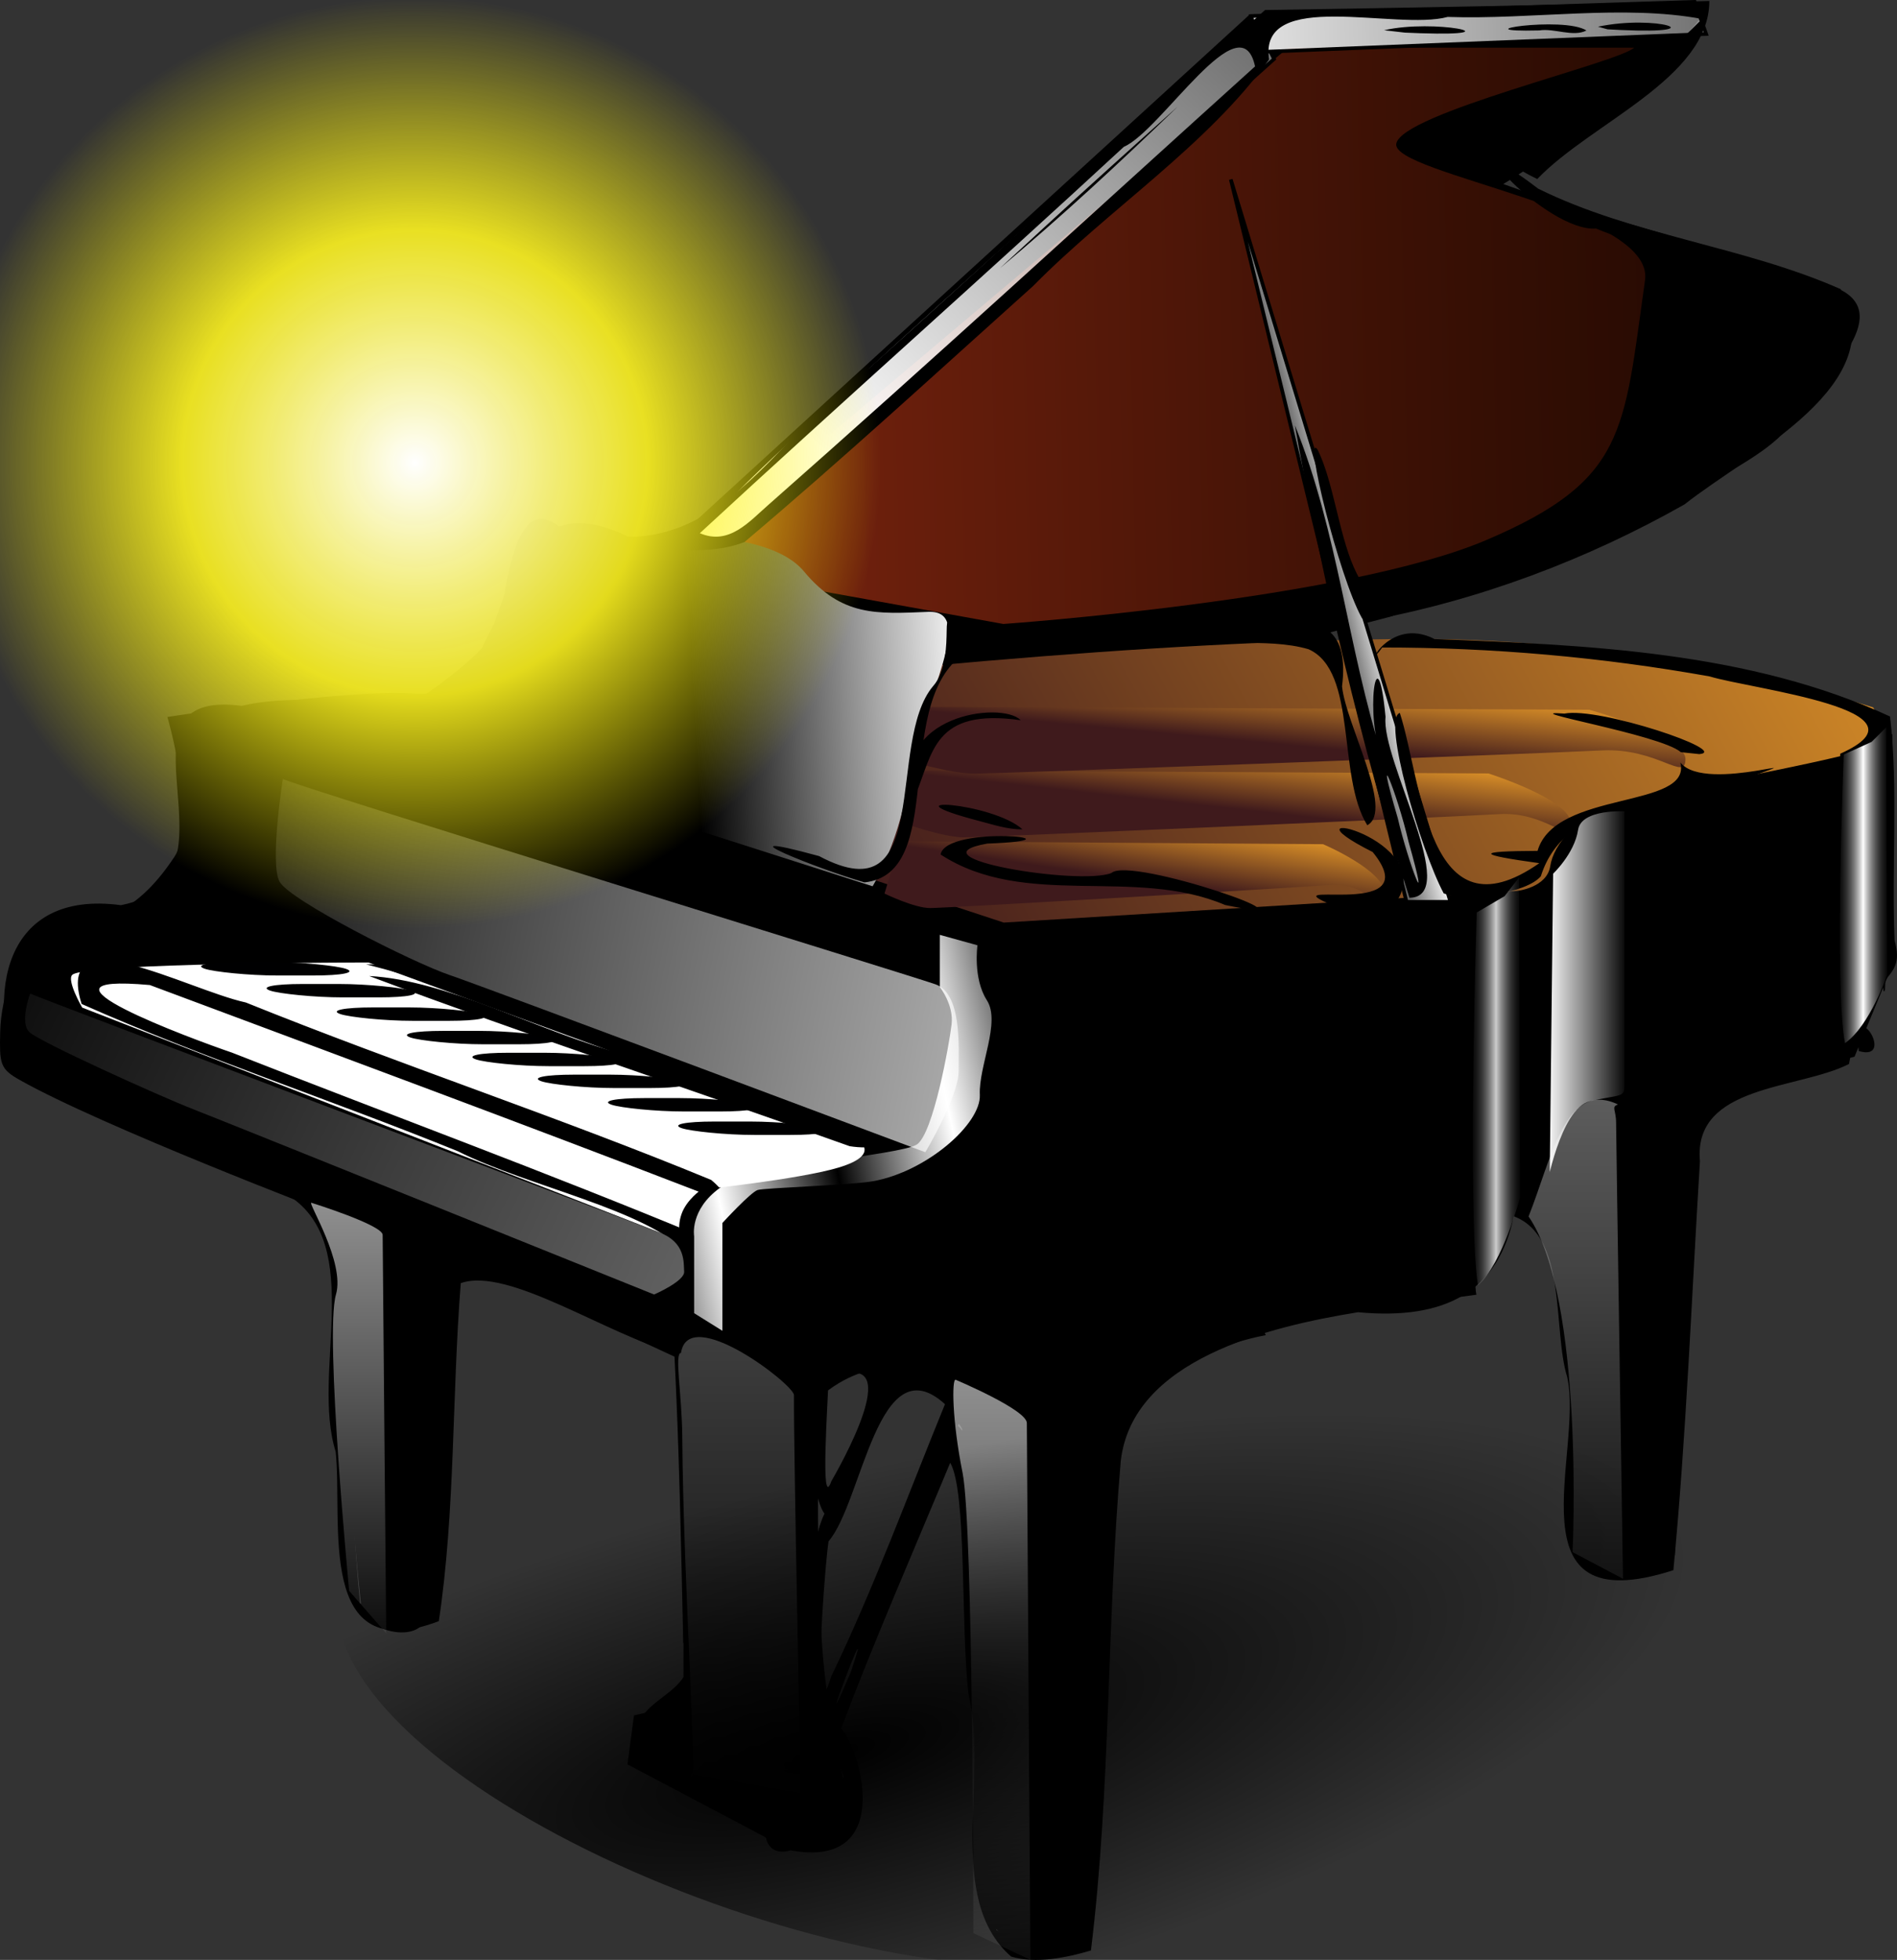 <?xml version="1.0" encoding="UTF-8" standalone="no"?>
<!-- Created with Inkscape (http://www.inkscape.org/) -->
<svg
   xmlns:dc="http://purl.org/dc/elements/1.1/"
   xmlns:cc="http://creativecommons.org/ns#"
   xmlns:rdf="http://www.w3.org/1999/02/22-rdf-syntax-ns#"
   xmlns:svg="http://www.w3.org/2000/svg"
   xmlns="http://www.w3.org/2000/svg"
   xmlns:xlink="http://www.w3.org/1999/xlink"
   xmlns:sodipodi="http://sodipodi.sourceforge.net/DTD/sodipodi-0.dtd"
   xmlns:inkscape="http://www.inkscape.org/namespaces/inkscape"
   width="356.942"
   height="368.63"
   id="svg2"
   sodipodi:version="0.32"
   inkscape:version="0.46"
   sodipodi:docbase="/Users/johnolsen/Desktop"
   sodipodi:docname="NewInputDevice.svg"
   inkscape:output_extension="org.inkscape.output.svg.inkscape"
   version="1.0"
   inkscape:export-filename="/Users/schlemme/Entwicklung/mutabor/Icons/png/NewInputDevice.png"
   inkscape:export-xdpi="15.63"
   inkscape:export-ydpi="15.63">
  <rect width="100%" height="100%" fill="#333333" stroke="none"/>
  <defs
     id="defs4">
    <radialGradient
       inkscape:collect="always"
       xlink:href="#linearGradient5060"
       id="radialGradient5031"
       gradientUnits="userSpaceOnUse"
       gradientTransform="matrix(-2.774,0,0,1.97,112.762,-872.885)"
       cx="605.714"
       cy="486.648"
       fx="605.714"
       fy="486.648"
       r="117.143" />
    <linearGradient
       inkscape:collect="always"
       id="linearGradient5060">
      <stop
         style="stop-color:black;stop-opacity:1;"
         offset="0"
         id="stop5062" />
      <stop
         style="stop-color:black;stop-opacity:0;"
         offset="1"
         id="stop5064" />
    </linearGradient>
    <radialGradient
       inkscape:collect="always"
       xlink:href="#linearGradient5060"
       id="radialGradient5029"
       gradientUnits="userSpaceOnUse"
       gradientTransform="matrix(2.774,0,0,1.97,-1891.633,-872.885)"
       cx="605.714"
       cy="486.648"
       fx="605.714"
       fy="486.648"
       r="117.143" />
    <linearGradient
       id="linearGradient5048">
      <stop
         style="stop-color:#ffffff;stop-opacity:0;"
         offset="0"
         id="stop5050" />
      <stop
         id="stop5056"
         offset="0.33"
         style="stop-color:#838383;stop-opacity:1;" />
      <stop
         style="stop-color:#979797;stop-opacity:1;"
         offset="0.66"
         id="stop11189" />
      <stop
         style="stop-color:#ffffff;stop-opacity:0;"
         offset="1"
         id="stop5052" />
    </linearGradient>
    <linearGradient
       inkscape:collect="always"
       xlink:href="#linearGradient5048"
       id="linearGradient5027"
       gradientUnits="userSpaceOnUse"
       gradientTransform="matrix(2.774,0,0,1.97,-1892.179,-872.885)"
       x1="302.857"
       y1="366.648"
       x2="302.857"
       y2="609.505" />
    <linearGradient
       id="linearGradient269">
      <stop
         style="stop-color:#a3a3a3;stop-opacity:1;"
         offset="0"
         id="stop270" />
      <stop
         style="stop-color:#4c4c4c;stop-opacity:1;"
         offset="1"
         id="stop271" />
    </linearGradient>
    <radialGradient
       r="37.752"
       fy="3.756"
       fx="8.824"
       cy="3.756"
       cx="8.824"
       gradientTransform="matrix(7.538,0,0,8.036,44.929,36.368)"
       gradientUnits="userSpaceOnUse"
       id="radialGradient15656"
       xlink:href="#linearGradient269"
       inkscape:collect="always" />
    <linearGradient
       id="linearGradient259">
      <stop
         style="stop-color:#fafafa;stop-opacity:1;"
         offset="0"
         id="stop260" />
      <stop
         style="stop-color:#bbbbbb;stop-opacity:1;"
         offset="1"
         id="stop261" />
    </linearGradient>
    <radialGradient
       r="86.708"
       fy="35.737"
       fx="33.967"
       cy="35.737"
       cx="33.967"
       gradientTransform="matrix(7.478,0,0,8.101,18.82,31.338)"
       gradientUnits="userSpaceOnUse"
       id="radialGradient15658"
       xlink:href="#linearGradient259"
       inkscape:collect="always" />
    <linearGradient
       id="linearGradient15662">
      <stop
         style="stop-color:#ffffff;stop-opacity:1;"
         offset="0"
         id="stop15664" />
      <stop
         style="stop-color:#f8f8f8;stop-opacity:1;"
         offset="1"
         id="stop15666" />
    </linearGradient>
    <radialGradient
       r="38.159"
       fy="7.268"
       fx="8.144"
       cy="7.268"
       cx="8.144"
       gradientTransform="matrix(7.538,0,0,8.036,44.929,36.368)"
       gradientUnits="userSpaceOnUse"
       id="radialGradient15668"
       xlink:href="#linearGradient15662"
       inkscape:collect="always" />
    <radialGradient
       gradientUnits="userSpaceOnUse"
       fy="64.568"
       fx="20.892"
       r="5.257"
       cy="64.568"
       cx="20.892"
       id="aigrd3">
      <stop
         id="stop15573"
         style="stop-color:#F0F0F0"
         offset="0" />
      <stop
         id="stop15575"
         style="stop-color:#9a9a9a;stop-opacity:1;"
         offset="1" />
    </radialGradient>
    <radialGradient
       inkscape:collect="always"
       xlink:href="#aigrd3"
       id="radialGradient2285"
       gradientUnits="userSpaceOnUse"
       gradientTransform="matrix(0.23,0,0,0.23,4.614,3.98)"
       cx="20.892"
       cy="64.568"
       fx="20.892"
       fy="64.568"
       r="5.257" />
    <radialGradient
       gradientUnits="userSpaceOnUse"
       fy="114.568"
       fx="20.892"
       r="5.256"
       cy="114.568"
       cx="20.892"
       id="aigrd2">
      <stop
         id="stop15566"
         style="stop-color:#F0F0F0"
         offset="0" />
      <stop
         id="stop15568"
         style="stop-color:#9a9a9a;stop-opacity:1;"
         offset="1" />
    </radialGradient>
    <radialGradient
       inkscape:collect="always"
       xlink:href="#aigrd2"
       id="radialGradient2283"
       gradientUnits="userSpaceOnUse"
       gradientTransform="matrix(0.23,0,0,0.23,4.614,3.98)"
       cx="20.892"
       cy="114.568"
       fx="20.892"
       fy="114.568"
       r="5.256" />
    <linearGradient
       id="linearGradient12512">
      <stop
         style="stop-color:#ffffff;stop-opacity:1;"
         offset="0"
         id="stop12513" />
      <stop
         style="stop-color:#fff520;stop-opacity:0.891;"
         offset="0.5"
         id="stop12517" />
      <stop
         style="stop-color:#fff300;stop-opacity:0;"
         offset="1"
         id="stop12514" />
    </linearGradient>
    <radialGradient
       inkscape:collect="always"
       xlink:href="#linearGradient12512"
       id="radialGradient278"
       gradientUnits="userSpaceOnUse"
       cx="55"
       cy="125"
       fx="55"
       fy="125"
       r="14.375" />
    <inkscape:perspective
       sodipodi:type="inkscape:persp3d"
       inkscape:vp_x="0 : 184.3152 : 1"
       inkscape:vp_y="0 : 1000 : 0"
       inkscape:vp_z="356.94171 : 184.3152 : 1"
       inkscape:persp3d-origin="178.47086 : 122.8768 : 1"
       id="perspective7068" />
    <linearGradient
       id="linearGradient3220">
      <stop
         style="stop-color:#3f1a1c;stop-opacity:1;"
         offset="0"
         id="stop3222" />
      <stop
         style="stop-color:#d88e27;stop-opacity:1;"
         offset="1"
         id="stop3224" />
    </linearGradient>
    <linearGradient
       inkscape:collect="always"
       id="linearGradient21874">
      <stop
         style="stop-color:#ffffff;stop-opacity:1;"
         offset="0"
         id="stop21876" />
      <stop
         style="stop-color:#ffffff;stop-opacity:0;"
         offset="1"
         id="stop21878" />
    </linearGradient>
    <linearGradient
       id="linearGradient19229">
      <stop
         style="stop-color:#e04422;stop-opacity:1;"
         offset="0"
         id="stop19231" />
      <stop
         style="stop-color:#6e1d05;stop-opacity:0.289;"
         offset="1"
         id="stop19233" />
    </linearGradient>
    <linearGradient
       inkscape:collect="always"
       id="linearGradient18346">
      <stop
         style="stop-color:#ffffff;stop-opacity:1;"
         offset="0"
         id="stop18348" />
      <stop
         style="stop-color:#ffffff;stop-opacity:0;"
         offset="1"
         id="stop18350" />
    </linearGradient>
    <linearGradient
       inkscape:collect="always"
       id="linearGradient15717">
      <stop
         style="stop-color:#ffffff;stop-opacity:1;"
         offset="0"
         id="stop15719" />
      <stop
         style="stop-color:#ffffff;stop-opacity:0;"
         offset="1"
         id="stop15721" />
    </linearGradient>
    <linearGradient
       inkscape:collect="always"
       id="linearGradient11326">
      <stop
         style="stop-color:#ffffff;stop-opacity:1;"
         offset="0"
         id="stop11328" />
      <stop
         style="stop-color:none"
         offset="1"
         id="stop11330" />
    </linearGradient>
    <linearGradient
       inkscape:collect="always"
       id="linearGradient11316">
      <stop
         style="stop-color:#ffffff;stop-opacity:1;"
         offset="0"
         id="stop11318" />
      <stop
         style="stop-color:#ffffff;stop-opacity:0;"
         offset="1"
         id="stop11320" />
    </linearGradient>
    <linearGradient
       inkscape:collect="always"
       id="linearGradient10433">
      <stop
         style="stop-color:#ffffff;stop-opacity:1;"
         offset="0"
         id="stop10435" />
      <stop
         style="stop-color:#ffffff;stop-opacity:0;"
         offset="1"
         id="stop10437" />
    </linearGradient>
    <linearGradient
       id="linearGradient8675">
      <stop
         style="stop-color:#000000;stop-opacity:1;"
         offset="0"
         id="stop8677" />
      <stop
         id="stop8683"
         offset="0.5"
         style="stop-color:#000000;stop-opacity:1;" />
      <stop
         style="stop-color:#ffffff;stop-opacity:1;"
         offset="1"
         id="stop8679" />
    </linearGradient>
    <linearGradient
       id="linearGradient8665">
      <stop
         style="stop-color:#000000;stop-opacity:1;"
         offset="0"
         id="stop8667" />
      <stop
         id="stop8673"
         offset="0.5"
         style="stop-color:#000000;stop-opacity:0.959;" />
      <stop
         style="stop-color:#000000;stop-opacity:0;"
         offset="1"
         id="stop8669" />
    </linearGradient>
    <linearGradient
       id="linearGradient7770">
      <stop
         style="stop-color:#000000;stop-opacity:1;"
         offset="0"
         id="stop7772" />
      <stop
         style="stop-color:#ffffff;stop-opacity:1;"
         offset="1"
         id="stop7774" />
    </linearGradient>
    <linearGradient
       id="linearGradient6605">
      <stop
         style="stop-color:#000000;stop-opacity:1;"
         offset="0"
         id="stop6607" />
      <stop
         style="stop-color:#91a3ae;stop-opacity:0.99;"
         offset="1"
         id="stop6609" />
    </linearGradient>
    <linearGradient
       inkscape:collect="always"
       xlink:href="#linearGradient6605"
       id="linearGradient6831"
       gradientUnits="userSpaceOnUse"
       x1="-350.014"
       y1="787.485"
       x2="-356.188"
       y2="748.156" />
    <linearGradient
       inkscape:collect="always"
       xlink:href="#linearGradient6605"
       id="linearGradient6833"
       gradientUnits="userSpaceOnUse"
       gradientTransform="translate(10,22)"
       x1="-350.014"
       y1="787.485"
       x2="-356.188"
       y2="748.156" />
    <linearGradient
       inkscape:collect="always"
       xlink:href="#linearGradient6605"
       id="linearGradient6835"
       gradientUnits="userSpaceOnUse"
       gradientTransform="translate(16,44)"
       x1="-350.014"
       y1="787.485"
       x2="-356.188"
       y2="748.156" />
    <linearGradient
       inkscape:collect="always"
       xlink:href="#linearGradient6605"
       id="linearGradient6837"
       gradientUnits="userSpaceOnUse"
       gradientTransform="translate(26,66)"
       x1="-350.014"
       y1="787.485"
       x2="-356.188"
       y2="748.156" />
    <linearGradient
       inkscape:collect="always"
       xlink:href="#linearGradient6605"
       id="linearGradient6839"
       gradientUnits="userSpaceOnUse"
       gradientTransform="translate(38,90)"
       x1="-350.014"
       y1="787.485"
       x2="-356.188"
       y2="748.156" />
    <linearGradient
       inkscape:collect="always"
       xlink:href="#linearGradient6605"
       id="linearGradient6841"
       gradientUnits="userSpaceOnUse"
       gradientTransform="translate(48,112)"
       x1="-350.014"
       y1="787.485"
       x2="-356.188"
       y2="748.156" />
    <linearGradient
       inkscape:collect="always"
       xlink:href="#linearGradient6605"
       id="linearGradient6843"
       gradientUnits="userSpaceOnUse"
       gradientTransform="translate(54,134)"
       x1="-350.014"
       y1="787.485"
       x2="-356.188"
       y2="748.156" />
    <linearGradient
       inkscape:collect="always"
       xlink:href="#linearGradient6605"
       id="linearGradient6845"
       gradientUnits="userSpaceOnUse"
       gradientTransform="translate(64,156)"
       x1="-350.014"
       y1="787.485"
       x2="-356.188"
       y2="748.156" />
    <linearGradient
       inkscape:collect="always"
       xlink:href="#linearGradient6605"
       id="linearGradient6847"
       gradientUnits="userSpaceOnUse"
       gradientTransform="translate(70,178)"
       x1="-350.014"
       y1="787.485"
       x2="-356.188"
       y2="748.156" />
    <linearGradient
       inkscape:collect="always"
       xlink:href="#linearGradient6605"
       id="linearGradient6849"
       gradientUnits="userSpaceOnUse"
       gradientTransform="translate(80,200)"
       x1="-350.014"
       y1="787.485"
       x2="-356.188"
       y2="748.156" />
    <linearGradient
       inkscape:collect="always"
       xlink:href="#linearGradient6605"
       id="linearGradient6851"
       gradientUnits="userSpaceOnUse"
       gradientTransform="translate(86,222)"
       x1="-350.014"
       y1="787.485"
       x2="-356.188"
       y2="748.156" />
    <linearGradient
       inkscape:collect="always"
       xlink:href="#linearGradient6605"
       id="linearGradient6853"
       gradientUnits="userSpaceOnUse"
       gradientTransform="translate(96,244)"
       x1="-350.014"
       y1="787.485"
       x2="-356.188"
       y2="748.156" />
    <linearGradient
       inkscape:collect="always"
       xlink:href="#linearGradient6605"
       id="linearGradient6855"
       gradientUnits="userSpaceOnUse"
       gradientTransform="translate(108,268)"
       x1="-350.014"
       y1="787.485"
       x2="-356.188"
       y2="748.156" />
    <linearGradient
       inkscape:collect="always"
       xlink:href="#linearGradient6605"
       id="linearGradient6857"
       gradientUnits="userSpaceOnUse"
       gradientTransform="translate(118,290)"
       x1="-350.014"
       y1="787.485"
       x2="-356.188"
       y2="748.156" />
    <linearGradient
       inkscape:collect="always"
       xlink:href="#linearGradient6605"
       id="linearGradient6859"
       gradientUnits="userSpaceOnUse"
       gradientTransform="translate(124,312)"
       x1="-350.014"
       y1="787.485"
       x2="-356.188"
       y2="748.156" />
    <linearGradient
       inkscape:collect="always"
       xlink:href="#linearGradient6605"
       id="linearGradient6861"
       gradientUnits="userSpaceOnUse"
       gradientTransform="translate(134,334)"
       x1="-350.014"
       y1="787.485"
       x2="-356.188"
       y2="748.156" />
    <linearGradient
       inkscape:collect="always"
       xlink:href="#linearGradient6605"
       id="linearGradient6863"
       gradientUnits="userSpaceOnUse"
       x1="-350.014"
       y1="787.485"
       x2="-356.188"
       y2="748.156" />
    <linearGradient
       inkscape:collect="always"
       xlink:href="#linearGradient6605"
       id="linearGradient6865"
       gradientUnits="userSpaceOnUse"
       gradientTransform="translate(10,22)"
       x1="-350.014"
       y1="787.485"
       x2="-356.188"
       y2="748.156" />
    <linearGradient
       inkscape:collect="always"
       xlink:href="#linearGradient6605"
       id="linearGradient6867"
       gradientUnits="userSpaceOnUse"
       gradientTransform="translate(16,44)"
       x1="-350.014"
       y1="787.485"
       x2="-356.188"
       y2="748.156" />
    <linearGradient
       inkscape:collect="always"
       xlink:href="#linearGradient6605"
       id="linearGradient6869"
       gradientUnits="userSpaceOnUse"
       gradientTransform="translate(26,66)"
       x1="-350.014"
       y1="787.485"
       x2="-356.188"
       y2="748.156" />
    <linearGradient
       inkscape:collect="always"
       xlink:href="#linearGradient6605"
       id="linearGradient6871"
       gradientUnits="userSpaceOnUse"
       gradientTransform="translate(38,90)"
       x1="-350.014"
       y1="787.485"
       x2="-356.188"
       y2="748.156" />
    <linearGradient
       inkscape:collect="always"
       xlink:href="#linearGradient6605"
       id="linearGradient6873"
       gradientUnits="userSpaceOnUse"
       gradientTransform="translate(48,112)"
       x1="-350.014"
       y1="787.485"
       x2="-356.188"
       y2="748.156" />
    <linearGradient
       inkscape:collect="always"
       xlink:href="#linearGradient6605"
       id="linearGradient6875"
       gradientUnits="userSpaceOnUse"
       gradientTransform="translate(54,134)"
       x1="-350.014"
       y1="787.485"
       x2="-356.188"
       y2="748.156" />
    <linearGradient
       inkscape:collect="always"
       xlink:href="#linearGradient6605"
       id="linearGradient6877"
       gradientUnits="userSpaceOnUse"
       gradientTransform="translate(64,156)"
       x1="-350.014"
       y1="787.485"
       x2="-356.188"
       y2="748.156" />
    <linearGradient
       inkscape:collect="always"
       xlink:href="#linearGradient6605"
       id="linearGradient6879"
       gradientUnits="userSpaceOnUse"
       gradientTransform="translate(70,178)"
       x1="-350.014"
       y1="787.485"
       x2="-356.188"
       y2="748.156" />
    <linearGradient
       inkscape:collect="always"
       xlink:href="#linearGradient6605"
       id="linearGradient6881"
       gradientUnits="userSpaceOnUse"
       gradientTransform="translate(80,200)"
       x1="-350.014"
       y1="787.485"
       x2="-356.188"
       y2="748.156" />
    <linearGradient
       inkscape:collect="always"
       xlink:href="#linearGradient6605"
       id="linearGradient6883"
       gradientUnits="userSpaceOnUse"
       gradientTransform="translate(86,222)"
       x1="-350.014"
       y1="787.485"
       x2="-356.188"
       y2="748.156" />
    <linearGradient
       inkscape:collect="always"
       xlink:href="#linearGradient6605"
       id="linearGradient6885"
       gradientUnits="userSpaceOnUse"
       gradientTransform="translate(96,244)"
       x1="-350.014"
       y1="787.485"
       x2="-356.188"
       y2="748.156" />
    <linearGradient
       inkscape:collect="always"
       xlink:href="#linearGradient6605"
       id="linearGradient6887"
       gradientUnits="userSpaceOnUse"
       gradientTransform="translate(108,268)"
       x1="-350.014"
       y1="787.485"
       x2="-356.188"
       y2="748.156" />
    <linearGradient
       inkscape:collect="always"
       xlink:href="#linearGradient6605"
       id="linearGradient6889"
       gradientUnits="userSpaceOnUse"
       gradientTransform="translate(118,290)"
       x1="-350.014"
       y1="787.485"
       x2="-356.188"
       y2="748.156" />
    <linearGradient
       inkscape:collect="always"
       xlink:href="#linearGradient6605"
       id="linearGradient6891"
       gradientUnits="userSpaceOnUse"
       gradientTransform="translate(124,312)"
       x1="-350.014"
       y1="787.485"
       x2="-356.188"
       y2="748.156" />
    <linearGradient
       inkscape:collect="always"
       xlink:href="#linearGradient6605"
       id="linearGradient6893"
       gradientUnits="userSpaceOnUse"
       gradientTransform="translate(134,334)"
       x1="-350.014"
       y1="787.485"
       x2="-356.188"
       y2="748.156" />
    <linearGradient
       inkscape:collect="always"
       xlink:href="#linearGradient7770"
       id="linearGradient7778"
       x1="-84.706"
       y1="290.29"
       x2="-66.626"
       y2="286.005"
       gradientUnits="userSpaceOnUse"
       spreadMethod="reflect"
       gradientTransform="matrix(0.712,0,0,0.665,341.675,-17.857)" />
    <linearGradient
       inkscape:collect="always"
       xlink:href="#linearGradient19229"
       id="linearGradient8661"
       x1="72.357"
       y1="335.219"
       x2="567.574"
       y2="325.219"
       gradientUnits="userSpaceOnUse"
       gradientTransform="matrix(0.712,0,0,0.665,-34.819,-109.1)" />
    <linearGradient
       inkscape:collect="always"
       xlink:href="#linearGradient8675"
       id="linearGradient8681"
       x1="-327.643"
       y1="274.209"
       x2="-179.929"
       y2="266.125"
       gradientUnits="userSpaceOnUse"
       gradientTransform="matrix(0.712,0,0,0.665,340.119,-15.34)" />
    <linearGradient
       inkscape:collect="always"
       xlink:href="#linearGradient10433"
       id="linearGradient10439"
       x1="305.576"
       y1="343.235"
       x2="511.637"
       y2="139.184"
       gradientUnits="userSpaceOnUse"
       gradientTransform="matrix(0.712,0,0,0.665,-34.819,-109.1)" />
    <linearGradient
       inkscape:collect="always"
       xlink:href="#linearGradient11316"
       id="linearGradient11322"
       x1="389.419"
       y1="225.047"
       x2="665.18"
       y2="217.476"
       gradientUnits="userSpaceOnUse"
       gradientTransform="matrix(0.712,0,0,0.665,-34.819,-109.1)" />
    <linearGradient
       inkscape:collect="always"
       xlink:href="#linearGradient11326"
       id="linearGradient13082"
       gradientUnits="userSpaceOnUse"
       gradientTransform="matrix(0.712,0,0,0.665,341.699,-16.289)"
       spreadMethod="reflect"
       x1="53.321"
       y1="328.713"
       x2="61.129"
       y2="328.713" />
    <linearGradient
       inkscape:collect="always"
       xlink:href="#linearGradient11326"
       id="linearGradient13959"
       gradientUnits="userSpaceOnUse"
       gradientTransform="matrix(0.712,0,0,0.86,272.63,-43.255)"
       spreadMethod="reflect"
       x1="53.321"
       y1="328.713"
       x2="61.129"
       y2="328.713" />
    <linearGradient
       inkscape:collect="always"
       xlink:href="#linearGradient15717"
       id="linearGradient15723"
       x1="-98.593"
       y1="289.053"
       x2="-332.374"
       y2="246.842"
       gradientUnits="userSpaceOnUse"
       gradientTransform="matrix(0.712,0,0,0.665,290.896,24.882)" />
    <linearGradient
       inkscape:collect="always"
       xlink:href="#linearGradient18346"
       id="linearGradient18352"
       x1="-29.718"
       y1="362.425"
       x2="-7.983"
       y2="362.425"
       gradientUnits="userSpaceOnUse"
       spreadMethod="reflect"
       gradientTransform="matrix(0.712,0,0,0.665,341.128,-17.549)" />
    <linearGradient
       inkscape:collect="always"
       xlink:href="#linearGradient21874"
       id="linearGradient19235"
       x1="-177.002"
       y1="454.625"
       x2="-177.002"
       y2="648.556"
       gradientUnits="userSpaceOnUse"
       gradientTransform="matrix(0.712,0,0,0.665,341.799,-15.667)" />
    <linearGradient
       inkscape:collect="always"
       xlink:href="#linearGradient18346"
       id="linearGradient20112"
       gradientUnits="userSpaceOnUse"
       gradientTransform="matrix(0.712,0,0,0.494,220.588,31.172)"
       x1="-177.002"
       y1="454.625"
       x2="-177.002"
       y2="648.556" />
    <linearGradient
       inkscape:collect="always"
       xlink:href="#linearGradient21874"
       id="linearGradient20116"
       gradientUnits="userSpaceOnUse"
       gradientTransform="matrix(0.712,0,0,0.665,452.675,-72.118)"
       x1="-177.002"
       y1="454.625"
       x2="-177.002"
       y2="648.556" />
    <linearGradient
       inkscape:collect="always"
       xlink:href="#linearGradient15717"
       id="linearGradient20120"
       gradientUnits="userSpaceOnUse"
       gradientTransform="matrix(0.682,0.175,1.516696e-2,0.255,230.984,213.459)"
       x1="-98.593"
       y1="289.053"
       x2="-332.374"
       y2="246.842" />
    <linearGradient
       inkscape:collect="always"
       xlink:href="#linearGradient21874"
       id="linearGradient21880"
       x1="-247.432"
       y1="411.575"
       x2="-215.855"
       y2="405.357"
       gradientUnits="userSpaceOnUse"
       spreadMethod="reflect"
       gradientTransform="matrix(0.712,0,0,0.665,339.964,-15.46)" />
    <linearGradient
       inkscape:collect="always"
       xlink:href="#linearGradient21874"
       id="linearGradient1472"
       gradientUnits="userSpaceOnUse"
       gradientTransform="matrix(1.378,0,0,0.494,409.589,61.303)"
       x1="-177.002"
       y1="454.625"
       x2="-177.002"
       y2="648.556" />
    <linearGradient
       inkscape:collect="always"
       xlink:href="#linearGradient3220"
       id="linearGradient3226"
       x1="332.481"
       y1="503.81"
       x2="587.332"
       y2="372.531"
       gradientUnits="userSpaceOnUse"
       gradientTransform="matrix(0.712,0,0,0.665,-34.819,-109.1)" />
    <linearGradient
       inkscape:collect="always"
       xlink:href="#linearGradient3220"
       id="linearGradient4129"
       x1="185.753"
       y1="318.016"
       x2="187.574"
       y2="299.965"
       gradientUnits="userSpaceOnUse"
       gradientTransform="matrix(0.712,0,0,0.665,195.446,-30.492)" />
    <linearGradient
       inkscape:collect="always"
       xlink:href="#linearGradient3220"
       id="linearGradient4133"
       gradientUnits="userSpaceOnUse"
       gradientTransform="matrix(0.608,0,0,0.665,195.961,-18.516)"
       x1="185.753"
       y1="318.016"
       x2="187.574"
       y2="299.965" />
    <linearGradient
       inkscape:collect="always"
       xlink:href="#linearGradient3220"
       id="linearGradient4137"
       gradientUnits="userSpaceOnUse"
       gradientTransform="matrix(0.455,0,0,0.665,193.278,-5.209)"
       x1="185.753"
       y1="318.016"
       x2="187.574"
       y2="299.965" />
    <linearGradient
       inkscape:collect="always"
       xlink:href="#linearGradient3220"
       id="linearGradient4334"
       gradientUnits="userSpaceOnUse"
       gradientTransform="matrix(0.712,0,0,0.665,-34.819,-109.1)"
       x1="332.481"
       y1="503.81"
       x2="587.332"
       y2="372.531" />
    <linearGradient
       inkscape:collect="always"
       xlink:href="#linearGradient3220"
       id="linearGradient4336"
       gradientUnits="userSpaceOnUse"
       gradientTransform="matrix(0.608,0,0,0.665,195.961,-18.516)"
       x1="185.753"
       y1="318.016"
       x2="187.574"
       y2="299.965" />
    <linearGradient
       inkscape:collect="always"
       xlink:href="#linearGradient3220"
       id="linearGradient4338"
       gradientUnits="userSpaceOnUse"
       gradientTransform="matrix(0.712,0,0,0.665,195.446,-30.492)"
       x1="185.753"
       y1="318.016"
       x2="187.574"
       y2="299.965" />
    <linearGradient
       inkscape:collect="always"
       xlink:href="#linearGradient19229"
       id="linearGradient4340"
       gradientUnits="userSpaceOnUse"
       gradientTransform="matrix(0.712,0,0,0.665,-34.819,-109.1)"
       x1="72.357"
       y1="335.219"
       x2="567.574"
       y2="325.219" />
    <linearGradient
       inkscape:collect="always"
       xlink:href="#linearGradient7770"
       id="linearGradient4342"
       gradientUnits="userSpaceOnUse"
       gradientTransform="matrix(0.712,0,0,0.665,341.675,-17.857)"
       spreadMethod="reflect"
       x1="-84.706"
       y1="290.29"
       x2="-66.626"
       y2="286.005" />
    <linearGradient
       inkscape:collect="always"
       xlink:href="#linearGradient10433"
       id="linearGradient4344"
       gradientUnits="userSpaceOnUse"
       gradientTransform="matrix(0.712,0,0,0.665,-34.819,-109.1)"
       x1="305.576"
       y1="343.235"
       x2="511.637"
       y2="139.184" />
    <linearGradient
       inkscape:collect="always"
       xlink:href="#linearGradient8675"
       id="linearGradient4346"
       gradientUnits="userSpaceOnUse"
       gradientTransform="matrix(0.712,0,0,0.665,340.119,-15.34)"
       x1="-327.643"
       y1="274.209"
       x2="-179.929"
       y2="266.125" />
    <linearGradient
       inkscape:collect="always"
       xlink:href="#linearGradient11316"
       id="linearGradient4348"
       gradientUnits="userSpaceOnUse"
       gradientTransform="matrix(0.712,0,0,0.665,-34.819,-109.1)"
       x1="389.419"
       y1="225.047"
       x2="665.18"
       y2="217.476" />
    <linearGradient
       inkscape:collect="always"
       xlink:href="#linearGradient3220"
       id="linearGradient4350"
       gradientUnits="userSpaceOnUse"
       gradientTransform="matrix(0.455,0,0,0.665,193.278,-5.209)"
       x1="185.753"
       y1="318.016"
       x2="187.574"
       y2="299.965" />
    <linearGradient
       inkscape:collect="always"
       xlink:href="#linearGradient11326"
       id="linearGradient4352"
       gradientUnits="userSpaceOnUse"
       gradientTransform="matrix(0.712,0,0,0.665,341.699,-16.289)"
       spreadMethod="reflect"
       x1="53.321"
       y1="328.713"
       x2="61.129"
       y2="328.713" />
    <linearGradient
       inkscape:collect="always"
       xlink:href="#linearGradient11326"
       id="linearGradient4354"
       gradientUnits="userSpaceOnUse"
       gradientTransform="matrix(0.712,0,0,0.86,272.63,-43.255)"
       spreadMethod="reflect"
       x1="53.321"
       y1="328.713"
       x2="61.129"
       y2="328.713" />
    <linearGradient
       inkscape:collect="always"
       xlink:href="#linearGradient15717"
       id="linearGradient4356"
       gradientUnits="userSpaceOnUse"
       gradientTransform="matrix(0.712,0,0,0.665,290.896,24.882)"
       x1="-98.593"
       y1="289.053"
       x2="-332.374"
       y2="246.842" />
    <linearGradient
       inkscape:collect="always"
       xlink:href="#linearGradient18346"
       id="linearGradient4358"
       gradientUnits="userSpaceOnUse"
       gradientTransform="matrix(0.712,0,0,0.665,341.128,-17.549)"
       spreadMethod="reflect"
       x1="-29.718"
       y1="362.425"
       x2="-7.983"
       y2="362.425" />
    <linearGradient
       inkscape:collect="always"
       xlink:href="#linearGradient21874"
       id="linearGradient4360"
       gradientUnits="userSpaceOnUse"
       gradientTransform="matrix(0.712,0,0,0.665,341.799,-15.667)"
       x1="-177.002"
       y1="454.625"
       x2="-177.002"
       y2="648.556" />
    <linearGradient
       inkscape:collect="always"
       xlink:href="#linearGradient18346"
       id="linearGradient4362"
       gradientUnits="userSpaceOnUse"
       gradientTransform="matrix(0.712,0,0,0.494,220.588,31.172)"
       x1="-177.002"
       y1="454.625"
       x2="-177.002"
       y2="648.556" />
    <linearGradient
       inkscape:collect="always"
       xlink:href="#linearGradient21874"
       id="linearGradient4364"
       gradientUnits="userSpaceOnUse"
       gradientTransform="matrix(0.712,0,0,0.665,452.675,-72.118)"
       x1="-177.002"
       y1="454.625"
       x2="-177.002"
       y2="648.556" />
    <linearGradient
       inkscape:collect="always"
       xlink:href="#linearGradient15717"
       id="linearGradient4366"
       gradientUnits="userSpaceOnUse"
       gradientTransform="matrix(0.682,0.175,1.516696e-2,0.255,230.984,213.459)"
       x1="-98.593"
       y1="289.053"
       x2="-332.374"
       y2="246.842" />
    <linearGradient
       inkscape:collect="always"
       xlink:href="#linearGradient21874"
       id="linearGradient4368"
       gradientUnits="userSpaceOnUse"
       gradientTransform="matrix(0.712,0,0,0.665,339.964,-15.46)"
       spreadMethod="reflect"
       x1="-247.432"
       y1="411.575"
       x2="-215.855"
       y2="405.357" />
    <linearGradient
       inkscape:collect="always"
       xlink:href="#linearGradient21874"
       id="linearGradient4370"
       gradientUnits="userSpaceOnUse"
       gradientTransform="matrix(1.378,0,0,0.494,409.589,61.303)"
       x1="-177.002"
       y1="454.625"
       x2="-177.002"
       y2="648.556" />
    <linearGradient
       inkscape:collect="always"
       xlink:href="#linearGradient21874"
       id="linearGradient4373"
       gradientUnits="userSpaceOnUse"
       gradientTransform="matrix(1.378,0,0,0.494,409.589,61.303)"
       x1="-177.002"
       y1="454.625"
       x2="-177.002"
       y2="648.556" />
    <linearGradient
       inkscape:collect="always"
       xlink:href="#linearGradient21874"
       id="linearGradient4376"
       gradientUnits="userSpaceOnUse"
       gradientTransform="matrix(0.712,0,0,0.665,339.964,-15.46)"
       spreadMethod="reflect"
       x1="-247.432"
       y1="411.575"
       x2="-215.855"
       y2="405.357" />
    <linearGradient
       inkscape:collect="always"
       xlink:href="#linearGradient15717"
       id="linearGradient4379"
       gradientUnits="userSpaceOnUse"
       gradientTransform="matrix(0.682,0.175,1.516696e-2,0.255,230.984,213.459)"
       x1="-98.593"
       y1="289.053"
       x2="-332.374"
       y2="246.842" />
    <linearGradient
       inkscape:collect="always"
       xlink:href="#linearGradient21874"
       id="linearGradient4382"
       gradientUnits="userSpaceOnUse"
       gradientTransform="matrix(0.712,0,0,0.665,452.675,-72.118)"
       x1="-177.002"
       y1="454.625"
       x2="-177.002"
       y2="648.556" />
    <linearGradient
       inkscape:collect="always"
       xlink:href="#linearGradient18346"
       id="linearGradient4385"
       gradientUnits="userSpaceOnUse"
       gradientTransform="matrix(0.712,0,0,0.494,220.588,31.172)"
       x1="-177.002"
       y1="454.625"
       x2="-177.002"
       y2="648.556" />
    <linearGradient
       inkscape:collect="always"
       xlink:href="#linearGradient21874"
       id="linearGradient4388"
       gradientUnits="userSpaceOnUse"
       gradientTransform="matrix(0.712,0,0,0.665,341.799,-15.667)"
       x1="-177.002"
       y1="454.625"
       x2="-177.002"
       y2="648.556" />
    <linearGradient
       inkscape:collect="always"
       xlink:href="#linearGradient18346"
       id="linearGradient4391"
       gradientUnits="userSpaceOnUse"
       gradientTransform="matrix(0.712,0,0,0.665,341.128,-17.549)"
       spreadMethod="reflect"
       x1="-29.718"
       y1="362.425"
       x2="-7.983"
       y2="362.425" />
    <linearGradient
       inkscape:collect="always"
       xlink:href="#linearGradient15717"
       id="linearGradient4394"
       gradientUnits="userSpaceOnUse"
       gradientTransform="matrix(0.712,0,0,0.665,290.896,24.882)"
       x1="-98.593"
       y1="289.053"
       x2="-332.374"
       y2="246.842" />
    <linearGradient
       inkscape:collect="always"
       xlink:href="#linearGradient11326"
       id="linearGradient4397"
       gradientUnits="userSpaceOnUse"
       gradientTransform="matrix(0.712,0,0,0.86,272.63,-43.255)"
       spreadMethod="reflect"
       x1="53.321"
       y1="328.713"
       x2="61.129"
       y2="328.713" />
    <linearGradient
       inkscape:collect="always"
       xlink:href="#linearGradient11326"
       id="linearGradient4400"
       gradientUnits="userSpaceOnUse"
       gradientTransform="matrix(0.712,0,0,0.665,341.699,-16.289)"
       spreadMethod="reflect"
       x1="53.321"
       y1="328.713"
       x2="61.129"
       y2="328.713" />
    <linearGradient
       inkscape:collect="always"
       xlink:href="#linearGradient3220"
       id="linearGradient4415"
       gradientUnits="userSpaceOnUse"
       gradientTransform="matrix(0.455,0,0,0.665,193.278,-5.209)"
       x1="185.753"
       y1="318.016"
       x2="187.574"
       y2="299.965" />
    <linearGradient
       inkscape:collect="always"
       xlink:href="#linearGradient11316"
       id="linearGradient4418"
       gradientUnits="userSpaceOnUse"
       gradientTransform="matrix(0.712,0,0,0.665,-34.819,-109.1)"
       x1="389.419"
       y1="225.047"
       x2="665.18"
       y2="217.476" />
    <linearGradient
       inkscape:collect="always"
       xlink:href="#linearGradient8675"
       id="linearGradient4421"
       gradientUnits="userSpaceOnUse"
       gradientTransform="matrix(0.712,0,0,0.665,340.119,-15.34)"
       x1="-327.643"
       y1="274.209"
       x2="-179.929"
       y2="266.125" />
    <linearGradient
       inkscape:collect="always"
       xlink:href="#linearGradient10433"
       id="linearGradient4424"
       gradientUnits="userSpaceOnUse"
       gradientTransform="matrix(0.712,0,0,0.665,-34.819,-109.1)"
       x1="305.576"
       y1="343.235"
       x2="511.637"
       y2="139.184" />
    <linearGradient
       inkscape:collect="always"
       xlink:href="#linearGradient7770"
       id="linearGradient4427"
       gradientUnits="userSpaceOnUse"
       gradientTransform="matrix(0.712,0,0,0.665,341.675,-17.857)"
       spreadMethod="reflect"
       x1="-84.706"
       y1="290.29"
       x2="-66.626"
       y2="286.005" />
    <linearGradient
       inkscape:collect="always"
       xlink:href="#linearGradient19229"
       id="linearGradient4430"
       gradientUnits="userSpaceOnUse"
       gradientTransform="matrix(0.712,0,0,0.665,-34.819,-109.1)"
       x1="72.357"
       y1="335.219"
       x2="567.574"
       y2="325.219" />
    <linearGradient
       inkscape:collect="always"
       xlink:href="#linearGradient3220"
       id="linearGradient4434"
       gradientUnits="userSpaceOnUse"
       gradientTransform="matrix(0.712,0,0,0.665,195.446,-30.492)"
       x1="185.753"
       y1="318.016"
       x2="187.574"
       y2="299.965" />
    <linearGradient
       inkscape:collect="always"
       xlink:href="#linearGradient3220"
       id="linearGradient4437"
       gradientUnits="userSpaceOnUse"
       gradientTransform="matrix(0.608,0,0,0.665,195.961,-18.516)"
       x1="185.753"
       y1="318.016"
       x2="187.574"
       y2="299.965" />
    <linearGradient
       inkscape:collect="always"
       xlink:href="#linearGradient3220"
       id="linearGradient4440"
       gradientUnits="userSpaceOnUse"
       gradientTransform="matrix(0.712,0,0,0.665,-34.819,-109.1)"
       x1="332.481"
       y1="503.81"
       x2="587.332"
       y2="372.531" />
    <radialGradient
       inkscape:collect="always"
       xlink:href="#linearGradient5060"
       id="radialGradient11199"
       cx="154.247"
       cy="331.087"
       fx="154.247"
       fy="331.087"
       r="145.896"
       gradientTransform="matrix(1.104,-0.281,8.6141116e-2,0.339,-42.086,260.935)"
       gradientUnits="userSpaceOnUse" />
  </defs>
  <sodipodi:namedview
     id="base"
     pagecolor="#ffffff"
     bordercolor="#666666"
     borderopacity="1.0"
     inkscape:pageopacity="0.0"
     inkscape:pageshadow="2"
     inkscape:zoom="1.0926154"
     inkscape:cx="178.47085"
     inkscape:cy="184.3152"
     inkscape:document-units="px"
     inkscape:current-layer="layer3"
     inkscape:window-width="902"
     inkscape:window-height="988"
     inkscape:window-x="135"
     inkscape:window-y="6"
     showgrid="false" />
  <g
     inkscape:groupmode="layer"
     id="layer3"
     inkscape:label="highlights"
     transform="translate(-29.091,-35.579)">
    <path
       style="fill:#000000;fill-opacity:1;fill-rule:evenodd;stroke:#000000;stroke-width:0.688px;stroke-linecap:butt;stroke-linejoin:miter;stroke-opacity:1"
       d="M 349.277,37.52 L 264.409,38.612 L 156.874,136.873 L 142.847,139.057 C 142.847,139.057 136.764,136.357 131.953,139.37 C 127.142,142.383 129.155,143.193 123.603,151.108 C 118.051,159.024 119.47,167.17 106.613,166.351 C 93.755,165.533 61.027,170.719 61.027,170.719 C 61.027,170.719 66.619,190.22 62.196,196.921 C 49.378,216.344 38.305,204.915 34.099,212.792 C 32.891,215.053 29.614,222.68 29.468,229.675 C 29.344,235.641 29.388,236.384 32.975,238.409 C 48.328,247.081 91.418,263.521 91.418,263.521 C 91.418,263.521 95.181,317.733 97.43,338.034 C 97.826,341.611 107.073,344.464 108.95,339.946 C 116.092,322.759 112.457,270.228 112.457,270.228 L 159.502,291.985 L 158.043,296.274 L 158.043,356.322 L 148.692,358.506 L 147.523,367.24 L 174.407,381.434 C 174.407,381.434 183.674,384.554 187.18,381.005 C 190.687,377.457 188.433,367.24 188.433,367.24 C 188.433,367.24 187.685,378.597 186.308,361.353 C 182.425,354.055 182.352,321.204 182.924,298.264 C 192.892,289.367 203.628,292.999 203.628,292.999 L 210.473,304.23 C 210.473,304.23 215.025,381.043 215.484,396.484 C 220.452,404.627 232.849,399.994 232.849,399.994 L 238.694,305.008 C 238.694,305.008 244.538,294.091 252.72,290.815 C 260.902,287.54 266.746,286.448 266.746,286.448 L 265.578,284.264 L 306.488,278.806 C 306.488,278.806 305.319,272.255 309.994,266.796 C 314.67,261.337 318.05,261.927 319.009,263.756 C 326.432,277.904 326.358,327.936 326.358,327.936 L 335.541,332.032 L 343.891,327.936 L 347.398,248.235 L 352.073,240.593 L 377.788,234.042 L 384.007,219.029 L 384.801,173.994 L 241.032,164.168 L 290.666,151.223 C 290.666,151.223 355.58,128.139 364.93,116.129 C 374.281,104.119 384.801,94.293 374.281,89.926 C 363.762,85.559 327.679,76.414 311.163,70.274 C 329.915,59.043 350.446,38.612 349.277,37.52 z "
       id="path3105"
       sodipodi:nodetypes="ccccssscsssscsscccccccsccccccccscccssccccccccccsscc" />
    <path
       style="fill:url(#linearGradient4440);fill-opacity:1;fill-rule:evenodd;stroke:none;stroke-width:1px;stroke-linecap:butt;stroke-linejoin:miter;stroke-opacity:1"
       d="M 103.818,171.558 L 217.957,209.103 L 314.527,203.152 C 314.527,203.152 320.164,202.567 320.791,198.472 C 321.417,194.376 325.802,189.111 333.318,186.77 C 340.835,184.43 382.802,177.409 383.428,175.069 C 384.054,172.728 381.549,168.633 381.549,168.633 C 381.549,168.633 340.208,155.176 292.604,155.761 C 244.999,156.346 194.016,161.027 103.818,171.558 z "
       id="path2229"
       sodipodi:nodetypes="cccssscsc" />
    <path
       style="fill:url(#linearGradient4437);fill-opacity:1;fill-rule:evenodd;stroke:none;stroke-width:1px;stroke-linecap:butt;stroke-linejoin:miter;stroke-opacity:1"
       d="M 202.942,180.511 L 309.148,181.057 C 309.148,181.057 324.605,185.97 324.605,190.337 C 324.605,194.704 320.117,188.153 311.142,188.699 C 302.167,189.245 214.41,193.066 210.421,193.066 C 206.432,193.066 198.953,190.337 198.953,190.337 L 202.942,180.511 z "
       id="path4131"
       sodipodi:nodetypes="ccssscc" />
    <path
       style="fill:url(#linearGradient4434);fill-opacity:1;fill-rule:evenodd;stroke:none;stroke-width:1px;stroke-linecap:butt;stroke-linejoin:miter;stroke-opacity:1"
       d="M 203.628,168.535 L 328.111,169.081 C 328.111,169.081 346.229,173.994 346.229,178.361 C 346.229,182.728 340.969,176.177 330.449,176.723 C 319.929,177.269 217.07,181.09 212.394,181.09 C 207.719,181.09 198.953,178.361 198.953,178.361 L 203.628,168.535 z "
       id="path3248"
       sodipodi:nodetypes="ccssscc" />
    <path
       style="fill:#ffffff;fill-opacity:1;fill-rule:evenodd;stroke:none;stroke-width:1px;stroke-linecap:butt;stroke-linejoin:miter;stroke-opacity:1"
       d="M 98.423,216.609 C 98.423,216.609 44.938,216.633 42.676,218.949 C 41.62,220.03 44.555,225.093 44.555,225.093 L 157.302,268.973 C 157.302,268.973 156.363,266.779 157.302,264 C 158.242,261.221 161.061,259.32 161.061,259.32 C 161.061,259.32 179.226,257.418 186.742,255.224 C 194.259,253.03 191.127,250.543 191.127,250.543 L 98.423,216.609 z "
       id="path4855"
       sodipodi:nodetypes="csccsczcc" />
    <path
       style="fill:url(#linearGradient4430);fill-opacity:1;fill-rule:evenodd;stroke:none;stroke-width:1px;stroke-linecap:butt;stroke-linejoin:miter;stroke-opacity:1"
       d="M 336.587,44.544 L 271.464,44.544 L 156.219,141.814 L 217.88,152.936 C 217.88,152.936 282.282,148.445 308.788,137.141 C 335.134,125.904 334.586,116.863 338.622,88.265 C 340.474,75.141 290.797,68.306 291.815,62.603 C 292.832,56.9 333.534,47.396 336.587,44.544 z "
       id="path7780"
       sodipodi:nodetypes="ccccsssc" />
    <path
       style="fill:url(#linearGradient4427);fill-opacity:1;fill-rule:evenodd;stroke:#000000;stroke-width:0.688px;stroke-linecap:butt;stroke-linejoin:miter;stroke-opacity:1"
       d="M 293.737,205.198 L 260.677,69.324 L 302.002,205.198 L 293.737,205.198 z "
       id="path6895" />
    <path
       style="fill:url(#linearGradient4424);fill-opacity:1;fill-rule:evenodd;stroke:#000000;stroke-width:0.688px;stroke-linecap:butt;stroke-linejoin:miter;stroke-opacity:1"
       d="M 268.817,46.677 L 163.048,141.439 L 142.182,140.767 C 142.182,140.767 165.207,133.374 165.207,130.686 C 165.207,127.998 265.219,39.284 265.219,39.284 L 268.817,46.677 z "
       id="path9558" />
    <path
       style="fill:url(#linearGradient4421);fill-opacity:1;fill-rule:evenodd;stroke:none;stroke-width:1px;stroke-linecap:butt;stroke-linejoin:miter;stroke-opacity:1"
       d="M 193.28,202.276 L 99.57,172.308 C 99.57,172.308 122.363,159.214 123.38,151.611 C 124.398,144.007 126.433,130.701 132.538,133.552 C 138.644,136.403 130.228,138.092 140.404,137.142 C 150.579,136.191 173.24,134.502 180.363,143.057 C 187.486,151.611 194.122,151.049 203.767,150.66 C 212.925,150.291 203.004,167.039 200.271,180.46 C 198.878,193.2 193.28,202.276 193.28,202.276 z "
       id="path8663"
       sodipodi:nodetypes="ccssssscc" />
    <path
       style="fill:url(#linearGradient4418);fill-opacity:1;fill-rule:evenodd;stroke:#000000;stroke-width:0.688px;stroke-linecap:butt;stroke-linejoin:miter;stroke-opacity:1"
       d="M 347.964,35.923 L 264.5,38.612 L 266.658,45.333 L 350.122,41.972 L 347.964,35.923 z "
       id="path10441" />
    <path
       style="fill:url(#linearGradient4415);fill-opacity:1;fill-rule:evenodd;stroke:none;stroke-width:1px;stroke-linecap:butt;stroke-linejoin:miter;stroke-opacity:1"
       d="M 198.506,193.817 L 278.037,194.363 C 278.037,194.363 289.612,199.276 289.612,203.643 C 289.612,208.01 286.251,201.46 279.53,202.006 C 272.809,202.551 207.094,206.373 204.107,206.373 C 201.119,206.373 195.519,203.643 195.519,203.643 L 198.506,193.817 z "
       id="path4135"
       sodipodi:nodetypes="ccssscc" />
    <g
       id="g4264"
       transform="matrix(0.277,0,0.44,0.147,-185.563,159.91)">
      <g
         id="g4248">
        <rect
           style="opacity:1;fill:#000001;fill-opacity:1;fill-rule:nonzero;stroke:none;stroke-width:1.097;stroke-linecap:round;stroke-linejoin:round;stroke-miterlimit:4;stroke-dasharray:none;stroke-opacity:1"
           id="rect4240"
           width="95.714"
           height="17.143"
           x="288.571"
           y="385.219"
           rx="35.607"
           ry="38.906" />
        <rect
           style="opacity:1;fill:#000001;fill-opacity:1;fill-rule:nonzero;stroke:none;stroke-width:1.097;stroke-linecap:round;stroke-linejoin:round;stroke-miterlimit:4;stroke-dasharray:none;stroke-opacity:1"
           id="rect4242"
           width="95.714"
           height="17.143"
           x="288.571"
           y="413.219"
           rx="35.607"
           ry="38.906" />
        <rect
           style="opacity:1;fill:#000001;fill-opacity:1;fill-rule:nonzero;stroke:none;stroke-width:1.097;stroke-linecap:round;stroke-linejoin:round;stroke-miterlimit:4;stroke-dasharray:none;stroke-opacity:1"
           id="rect4244"
           width="95.714"
           height="17.143"
           x="288.571"
           y="443.219"
           rx="35.607"
           ry="38.906" />
        <rect
           style="opacity:1;fill:#000001;fill-opacity:1;fill-rule:nonzero;stroke:none;stroke-width:1.097;stroke-linecap:round;stroke-linejoin:round;stroke-miterlimit:4;stroke-dasharray:none;stroke-opacity:1"
           id="rect4246"
           width="95.714"
           height="17.143"
           x="288.571"
           y="473.219"
           rx="35.607"
           ry="38.906" />
      </g>
      <g
         transform="translate(0,116)"
         id="g4254">
        <rect
           style="opacity:1;fill:#000001;fill-opacity:1;fill-rule:nonzero;stroke:none;stroke-width:1.097;stroke-linecap:round;stroke-linejoin:round;stroke-miterlimit:4;stroke-dasharray:none;stroke-opacity:1"
           id="rect4256"
           width="95.714"
           height="17.143"
           x="288.571"
           y="385.219"
           rx="35.607"
           ry="38.906" />
        <rect
           style="opacity:1;fill:#000001;fill-opacity:1;fill-rule:nonzero;stroke:none;stroke-width:1.097;stroke-linecap:round;stroke-linejoin:round;stroke-miterlimit:4;stroke-dasharray:none;stroke-opacity:1"
           id="rect4258"
           width="95.714"
           height="17.143"
           x="288.571"
           y="413.219"
           rx="35.607"
           ry="38.906" />
        <rect
           style="opacity:1;fill:#000001;fill-opacity:1;fill-rule:nonzero;stroke:none;stroke-width:1.097;stroke-linecap:round;stroke-linejoin:round;stroke-miterlimit:4;stroke-dasharray:none;stroke-opacity:1"
           id="rect4260"
           width="95.714"
           height="17.143"
           x="288.571"
           y="443.219"
           rx="35.607"
           ry="38.906" />
        <rect
           style="opacity:1;fill:#000001;fill-opacity:1;fill-rule:nonzero;stroke:none;stroke-width:1.097;stroke-linecap:round;stroke-linejoin:round;stroke-miterlimit:4;stroke-dasharray:none;stroke-opacity:1"
           id="rect4262"
           width="95.714"
           height="17.143"
           x="288.571"
           y="473.219"
           rx="35.607"
           ry="38.906" />
      </g>
    </g>
    <path
       style="fill:#000000"
       d="M 219.365,403.595 C 206.806,392.647 215.157,369.856 211.326,354.252 C 209.822,341.399 211.042,316.095 207.884,310.708 C 201.004,327.25 193.58,344.214 187.388,360.619 C 191.405,365.509 197.126,387.132 177.877,383.607 C 169.195,386.004 174.578,369.167 176.684,381.023 C 194.635,383.856 189.406,365.699 180.671,360.484 C 180.666,347.92 180.484,328.099 184.229,320.264 C 181.269,316.832 176.071,281.311 195.164,291.607 C 208.843,290.428 211.792,300.636 209.285,303.739 C 214.739,308.213 211.061,329.056 213.231,339.148 C 214.443,358.964 215.008,378.82 216.57,398.614 C 240.972,411.278 231.384,375.458 234.365,362.772 C 235.947,342.668 235.501,321.922 237.951,302.082 C 246.928,288.816 264.089,283.369 278.772,280.101 C 312.511,279.618 299.881,264.057 318.544,258.608 C 330.184,279.798 327.704,315.84 328.184,328.162 C 348.796,336.512 340.803,308.128 343.56,296.928 C 345.493,279.539 343.228,261.392 348.302,244.522 C 352.433,232.696 375.606,240.666 375.018,228.48 C 375.13,211.434 375.243,194.389 375.356,177.343 C 393.76,169.149 358.76,165.235 350.782,162.807 C 330.49,159.174 309.83,157.351 289.169,157.364 C 285.697,162.327 290.341,151.329 299.02,155.773 C 327.936,156.885 358.411,158.17 384.724,170.342 C 386.307,183.733 384.985,198.603 385.578,212.464 C 387.984,221.015 380.209,217.488 377.001,235.705 C 367.426,240.556 347.623,239.547 348.953,254.002 C 347.372,279.642 346.406,305.334 343.957,330.912 C 312.732,340.973 327.133,308.646 323.978,294.593 C 321.186,285.576 324.067,268.137 313.933,264.354 C 310.955,278.394 301.238,283.939 284.617,282.391 C 267.803,285.118 242.188,291.264 239.979,310.352 C 237.317,340.979 238.122,371.977 234.363,402.432 C 229.885,403.793 223.907,404.972 219.365,403.595 z M 185.477,350.935 C 193.521,334.275 199.905,316.789 206.9,299.686 C 194.279,288.21 191.354,318.14 184.998,325.468 C 184.411,328.668 181.605,363.992 185.477,350.935 z M 189.195,350.046 C 194.549,333.906 181.065,369.221 189.195,350.046 L 189.195,350.046 z M 185.521,314.178 C 189.156,307.862 199.386,288.366 184.966,295.234 C 184.922,298.498 183.368,320.263 185.521,314.178 z M 384.188,199.484 C 384.593,191.838 382.508,225.469 383.769,221.761 C 384.102,214.34 384.148,206.911 384.188,199.484 z M 163.094,368.603 C 171.251,366.739 146.673,366.066 158.552,365.698 C 163.739,363.341 175.507,368.986 163.094,368.603 z M 149.205,364.566 C 146.019,354.16 162.44,355.082 157.65,344.516 C 157.239,326.352 156.902,308.184 155.972,290.035 C 143.328,286.641 124.711,273.778 115.792,276.919 C 114.11,298.053 114.788,319.66 111.66,340.498 C 88.368,349.39 93.657,321.744 92.248,308.604 C 87.594,293.811 97.847,269.898 83.554,260.543 C 66.846,252.733 48.654,247.152 32.648,238.412 C 26.419,222.962 29.588,202.844 51.837,205.831 C 76.558,201.08 47.864,164.856 74.572,168.339 C 88.102,165.048 108.043,170.768 118.345,162.846 C 124.294,150.074 126.244,126.061 147.397,136.586 C 167.515,136.362 177.454,114.901 192.615,104.838 C 217.524,82.451 242.043,59.687 267.124,37.467 C 294.993,37.005 322.863,36.541 350.725,35.763 C 350.696,50.303 328.474,58.662 318.344,69.253 C 309.958,65.163 311.552,63.713 317.687,66.358 C 328.162,57.249 339.778,48.83 349.357,39.151 C 334.592,36.37 317.226,39.303 301.482,38.765 C 291.819,41.404 265.826,33.271 267.873,46.79 C 256.177,63.02 237.762,74.877 223.466,89.392 C 205.471,105.53 187.686,121.893 169.182,137.524 C 153.294,143.822 126.287,127.157 126.059,152.301 C 123.547,176.906 93.793,167.336 75.84,171.197 C 62.007,168.611 63.976,178.09 66.442,187.859 C 70.06,207.979 44.458,208.511 34.572,213.583 C 33.279,220.375 29.611,237.265 40.859,239.652 C 57.747,247.244 75.729,253.002 91.899,261.795 C 95.015,286.746 94.422,312.076 96.838,337.131 C 118.181,346.937 107.884,312.981 111.598,301.806 C 112.875,293.049 112.355,267.711 112.064,270.419 C 130.489,275.246 146.121,286.742 164.719,291.128 C 163.603,277.924 167.873,265.243 160.864,259.831 C 126.513,246.593 91.799,233.741 57.281,220.851 C 31.519,218.557 65.356,231.053 72.755,233.57 C 102.128,245.113 131.819,256.025 160.932,268.101 C 164.51,286.055 139.486,264.853 130.931,264.089 C 118.433,256.984 161.05,275.828 156.717,272.117 C 126.587,259.852 96.004,248.457 66.102,235.764 C 97.426,246.431 127.631,259.981 158.634,271.426 C 150.7,263.04 128.51,258.784 115.233,252.11 C 91.782,242.583 67.484,234.636 44.443,224.409 C 39.246,207.639 64.143,221.688 75.349,224.136 C 104.341,235.834 134.132,245.635 162.902,257.504 C 173.149,265.948 166.161,282.499 166.566,293.878 C 151.207,290.451 163.459,321.033 160.053,332.084 C 157.798,340.865 166.212,355.704 153.067,358.346 C 152.046,365.73 150.219,369.332 149.205,364.566 z M 173.633,130.569 C 204.496,103.386 234.739,75.599 265.244,48.068 C 262.56,35.502 247.594,60.175 240.56,63.191 C 214.203,87.545 186.933,111.698 160.775,135.866 C 166.281,138.234 170.09,133.652 173.633,130.569 z M 225.419,78.484 C 233.77,70.786 242.233,63.197 250.706,55.617 C 239.891,66.082 228.829,76.329 217.228,86.037 C 219.959,83.519 222.689,81.002 225.419,78.484 z M 168.042,323.204 C 169.956,314.647 165.197,296.449 171.814,293.09 C 173.057,311.333 172.945,329.683 172.571,347.96 C 164.329,363.794 169.017,328.53 168.042,323.204 z M 171.105,301.572 C 170.481,303.24 171.145,326.873 171.199,308.724 L 171.176,304.913 L 171.105,301.572 L 171.105,301.572 z M 174.748,259.737 C 185.552,256.68 189.165,259.326 175.743,260.506 L 173.066,260.753 L 174.748,259.737 L 174.748,259.737 z M 188.961,251.161 C 158.887,240.413 128.44,230.356 98.561,219.158 C 113.253,219.903 130.597,229.654 146.356,233.856 C 161.425,239.073 176.461,244.362 191.652,249.272 C 200.723,244.912 197.305,245.071 198.909,240.077 C 203.667,248.327 204.419,227.134 197.877,224.181 C 192.681,218.903 189.778,218.623 190.205,215.747 C 157.55,204.034 123.535,195.539 91.224,183.196 C 125.046,193.144 159.058,203.289 192.51,214.419 C 202.243,221.688 191.638,204.258 181.844,206.287 C 153.9,195.684 214.366,214.724 187.847,205.648 C 179.985,203.784 168.92,198.377 184.5,203.192 C 202.851,201.401 206.719,218.188 202.163,223.013 C 211.219,232.995 205.294,253.779 188.961,251.161 z M 202.626,225.559 C 197.284,220.985 202.937,230.367 202.626,225.559 L 202.626,225.559 z M 199.961,219.571 C 200.214,212.236 200.523,213.215 198.341,219.148 C 194.607,220.585 198.63,220.716 199.961,219.571 z M 151.698,234.584 C 133.698,229.029 116.178,221.53 97.989,216.964 C 115.066,216.862 132.502,228.174 149.715,232.549 C 158.071,235.002 170.566,241.111 153.858,235.297 L 151.698,234.584 L 151.698,234.584 z M 378.841,233.266 C 377.575,222.158 386.072,235.392 378.841,233.266 L 378.841,233.266 z M 259.609,205.798 C 242.483,198.5 221.999,206.653 206.072,196.299 C 207.171,190.557 234.93,193.495 214.846,194.25 C 199.913,196.887 232.244,202.175 238.202,199.788 C 241.806,196.512 280.494,210.068 259.609,205.798 z M 281.5,206.531 C 264.766,199.856 298.582,209.59 287.376,195.834 C 268.106,186.131 300.452,193.334 291.619,205.498 C 289.385,208.2 284.438,206.375 281.5,206.531 z M 294.297,204.435 C 285.029,175.31 278.108,145.421 272.736,115.583 C 280.915,135.709 282.644,157.543 289.271,178.115 C 285.765,171.076 288.182,153.364 289.793,170.425 C 288.923,178.594 304.111,204.329 294.297,204.435 z M 294.113,193.865 C 291.956,184.62 287.411,173.56 292.098,189.48 C 294.049,197.897 298.538,209.539 294.113,193.865 L 294.113,193.865 z M 300.742,203.614 C 296.443,195.574 289.102,170.663 292.483,169.672 C 296.67,182.559 297.609,212.64 318.729,197.933 C 306.842,196.286 306.615,195.666 318.397,195.619 C 321.725,184.112 347.525,187.81 345.264,178.986 C 350.082,185.136 375.027,175.797 355.44,182.734 C 342.819,187.722 323.824,185.251 319.012,200.394 C 316.261,203.651 304.982,205.125 300.742,203.614 z M 191.753,201.549 C 183.516,199.187 162.921,191.065 183.212,196.599 C 204.862,208.14 195.736,175.172 204.662,164.631 C 209.62,159.108 204.788,144.276 209.862,158.993 C 197.123,169.017 207.307,199.868 191.753,201.549 z M 213.311,189.988 C 194.572,185.082 215.869,186.467 221.485,191.574 C 218.663,191.6 215.986,190.681 213.311,189.988 z M 286.363,190.796 C 280.609,181.608 284.591,161.806 275.303,157.689 C 267.35,155.357 257.129,157.612 249.459,155.389 C 262.202,156.52 284.209,143.768 281.61,164.682 C 282.324,171.825 291.454,188.055 286.363,190.796 z M 201.213,185.473 C 196.453,170.262 217.541,167.31 221.146,171.045 C 204.629,168.698 204.66,177.275 201.213,185.473 z M 86.856,182.358 C 73.394,177.783 95.943,183.326 86.856,182.358 L 86.856,182.358 z M 73.224,178.445 C 56.21,171.649 94.804,184.389 73.224,178.445 L 73.224,178.445 z M 345.358,177.053 C 341.571,173.721 313.442,169.056 323.454,169.799 C 329.974,168.512 354.798,176.859 348.844,177.419 L 345.358,177.053 L 345.358,177.053 z M 215.091,158.37 C 223.454,157.443 255.784,153.025 231.927,158.095 C 226.99,158.062 218.188,159.365 215.091,158.37 z M 285.341,151.813 C 280.989,144.019 274.247,116.431 277.004,120.136 C 282.879,131.916 281.024,158.602 301.618,145.858 C 330.355,136.937 361.195,123.55 376.566,97.866 C 366.852,83.532 344.608,85.102 329.429,78.57 C 319.912,79.284 300.883,57.586 318.512,71.064 C 336.432,79.915 357.215,81.907 375.433,89.963 C 385.542,107.857 358.443,120.656 346.049,130.453 C 327.718,140.833 307.16,148.586 286.219,152.381 L 285.341,151.813 L 285.341,151.813 z M 295.401,65.196 C 290.373,54.709 311.551,66.218 295.401,65.196 L 295.401,65.196 z M 289.525,41.265 C 298.976,39.096 314.546,42.419 296.366,41.83 L 293.459,41.717 L 289.525,41.265 L 289.525,41.265 z M 318.729,41.301 C 303.092,41.688 323.293,38.552 327.601,41.313 C 325.099,42.615 321.495,40.832 318.729,41.301 z M 329.769,40.6 C 340.749,38.28 351.954,42.038 334.066,41.222 L 331.569,41.093 L 329.769,40.6 L 329.769,40.6 z "
       id="path1350"
       sodipodi:nodetypes="cccccccccccccccccccccccccccccccccccccccccccccccccccccccccccccccccccccccccccccccccccccccccccccccccccccccccccccccccccccccccccccccccccccccccccccccccccccccccccccccccccccccccccccccccccccccccccccccccccccccccccccccccccccccccccccccccccccccccc" />
    <path
       style="fill:url(#linearGradient4400);fill-opacity:1;fill-rule:evenodd;stroke:none;stroke-width:1px;stroke-linecap:butt;stroke-linejoin:miter;stroke-opacity:1"
       d="M 381.273,175.108 L 376.016,177.489 C 376.016,177.489 374.207,221.41 376.245,231.781 C 380.941,228.498 384.17,218.97 384.17,218.97 L 383.998,172.379 L 381.273,175.108 z "
       id="path11324"
       sodipodi:nodetypes="cccccc" />
    <path
       style="opacity:0.8;fill:url(#linearGradient4397);fill-opacity:1;fill-rule:evenodd;stroke:none;stroke-width:1px;stroke-linecap:butt;stroke-linejoin:miter;stroke-opacity:1"
       d="M 312.204,204.128 L 306.947,207.206 C 306.947,207.206 305.138,263.975 307.176,277.378 C 311.873,273.136 315.102,260.821 315.102,260.821 L 314.93,200.601 L 312.204,204.128 z "
       id="path13957"
       sodipodi:nodetypes="cccccc" />
    <path
       style="opacity:0.694;fill:url(#linearGradient4394);fill-opacity:1;fill-rule:evenodd;stroke:none;stroke-width:1px;stroke-linecap:butt;stroke-linejoin:miter;stroke-opacity:1"
       d="M 82.313,182.09 C 82.313,182.09 79.808,197.887 81.687,201.397 C 83.566,204.908 106.742,216.609 113.632,218.949 C 120.522,221.29 203.204,252.299 203.204,252.299 C 203.204,252.299 209.467,241.767 209.467,237.087 C 209.467,232.406 210.094,222.46 205.083,220.705 C 200.072,218.949 84.192,183.26 82.313,182.09 z "
       id="path13961" />
    <path
       style="fill:url(#linearGradient4391);fill-opacity:1;fill-rule:evenodd;stroke:#000000;stroke-width:0.688px;stroke-linecap:butt;stroke-linejoin:miter;stroke-opacity:1"
       d="M 335.085,187.852 C 335.085,187.852 326.358,187.225 325.687,191.615 C 325.015,196.004 320.987,199.767 320.987,199.767 L 320.316,259.338 C 320.316,259.338 323.001,244.289 328.372,243.034 C 333.743,241.78 335.085,242.407 335.085,239.899 C 335.085,237.391 335.085,187.225 335.085,187.852 z "
       id="path17471" />
    <path
       style="opacity:0.6;fill:url(#linearGradient4388);fill-opacity:1;fill-rule:evenodd;stroke:none;stroke-width:1px;stroke-linecap:butt;stroke-linejoin:miter;stroke-opacity:1"
       d="M 208.875,295.081 C 208.875,295.081 222.301,300.725 222.301,303.233 C 222.301,305.741 222.973,404.191 222.973,404.191 L 212.231,399.174 C 212.231,399.174 212.231,322.672 210.217,312.639 C 208.203,302.606 208.203,295.081 208.875,295.081 z "
       id="path18354" />
    <path
       style="opacity:0.6;fill:url(#linearGradient4385);fill-opacity:1;fill-rule:evenodd;stroke:none;stroke-width:1px;stroke-linecap:butt;stroke-linejoin:miter;stroke-opacity:1"
       d="M 87.664,261.798 C 87.664,261.798 101.09,265.987 101.09,267.848 C 101.09,269.71 101.762,342.776 101.762,342.776 L 94.79,334.811 C 94.79,334.811 90.149,286.477 92.305,279.071 C 94.061,273.038 86.992,261.798 87.664,261.798 z "
       id="path20110"
       sodipodi:nodetypes="csccsc" />
    <path
       style="opacity:0.4;fill:url(#linearGradient4382);fill-opacity:1;fill-rule:evenodd;stroke:none;stroke-width:1px;stroke-linecap:butt;stroke-linejoin:miter;stroke-opacity:1"
       d="M 333.531,243.311 C 332.206,243.814 333.178,244.274 333.178,246.782 C 333.178,249.291 334.475,332.528 334.475,332.528 L 324.987,327.512 C 324.987,327.512 327.289,279.792 316.709,264.38 C 320.959,253.761 323.607,238.599 333.531,243.311 z "
       id="path20114"
       sodipodi:nodetypes="cscccc" />
    <path
       style="opacity:0.394;fill:url(#linearGradient4379);fill-opacity:1;fill-rule:evenodd;stroke:none;stroke-width:1px;stroke-linecap:butt;stroke-linejoin:miter;stroke-opacity:1"
       d="M 34.768,222.458 C 34.768,222.458 32.728,227.895 34.608,229.702 C 36.488,231.509 58.955,241.686 65.608,244.275 C 72.262,246.864 152.168,279.058 152.168,279.058 C 152.168,279.058 157.928,276.561 157.822,274.768 C 157.715,272.974 158.088,269.317 153.248,267.413 C 148.408,265.51 36.595,223.367 34.768,222.458 z "
       id="path20118"
       sodipodi:nodetypes="csscssc" />
    <path
       style="fill:url(#linearGradient4376);fill-opacity:1;fill-rule:evenodd;stroke:none;stroke-width:1px;stroke-linecap:butt;stroke-linejoin:miter;stroke-opacity:1"
       d="M 205.927,211.412 L 205.927,221.235 C 205.927,221.235 208.585,224.544 208.142,228.268 C 207.699,231.991 204.712,248.769 201.612,250.837 C 198.511,252.906 170.328,254.852 164.57,258.99 C 158.812,263.127 159.698,268.091 159.698,268.091 L 159.698,282.571 L 165.013,285.881 L 165.013,265.609 C 165.013,265.609 170.328,259.817 171.657,259.403 C 172.985,258.99 189.052,258.515 193.359,257.748 C 203.482,255.946 213.707,246.924 213.457,241.507 C 213.209,236.133 217.443,227.854 214.786,223.717 C 212.128,219.58 213.014,213.374 213.014,213.374 L 205.927,211.412 z "
       id="path20999"
       sodipodi:nodetypes="ccsssccccsssscc" />
    <path
       style="opacity:0.244;fill:url(#linearGradient4373);fill-opacity:1;fill-rule:evenodd;stroke:none;stroke-width:1px;stroke-linecap:butt;stroke-linejoin:miter;stroke-opacity:1"
       d="M 157.228,290.044 C 158.65,280.748 178.5,296.007 178.483,297.979 C 178.399,307.834 179.781,373.881 179.781,372.907 L 159.008,369.184 C 160.6,374.567 157.651,333.484 157.469,305.903 C 157.416,297.851 155.93,290.044 157.228,290.044 z "
       id="path1470"
       sodipodi:nodetypes="csccsc" />
    <path
       sodipodi:type="arc"
       style="fill:url(#radialGradient278);fill-opacity:1;fill-rule:nonzero;stroke:none;stroke-width:1.25;stroke-linecap:butt;stroke-linejoin:round;marker:none;marker-start:none;marker-mid:none;marker-end:none;stroke-miterlimit:4;stroke-dashoffset:0;stroke-opacity:1;visibility:visible;display:block"
       id="path12511"
       sodipodi:cx="55"
       sodipodi:cy="125"
       sodipodi:rx="14.375"
       sodipodi:ry="14.375"
       d="M 69.375,125 A 14.375,14.375 0 1 1 40.625,125 A 14.375,14.375 0 1 1 69.375,125 z"
       transform="matrix(6.098,0,0,6.095,-228.238,-639.266)"
       inkscape:export-filename="/home/jimmac/ximian_art/icons/nautilus/suse93/stock_new-16.png"
       inkscape:export-xdpi="33.852203"
       inkscape:export-ydpi="33.852203" />
    <path
       style="fill:url(#radialGradient11199);fill-opacity:1;fill-rule:evenodd;stroke:none;stroke-width:1px;stroke-linecap:butt;stroke-linejoin:miter;stroke-opacity:1"
       d="M 64.982,294.496 C 80.541,259.717 286.469,244.158 321.248,272.531 C 347.033,293.566 300.089,360.898 202.267,369.546 C 148.335,374.314 49.763,328.514 64.982,294.496 z"
       id="path11191"
       transform="translate(29.091,35.579)"
       sodipodi:nodetypes="cssz"
       inkscape:transform-center-x="-29.287524"
       inkscape:transform-center-y="-14.643762" />
  </g>
  <g
     inkscape:label="colour"
     inkscape:groupmode="layer"
     id="layer1"
     transform="translate(-29.091,-35.579)" />
  <g
     inkscape:groupmode="layer"
     id="layer2"
     inkscape:label="drawing"
     transform="translate(-29.091,-35.579)" />
</svg>
